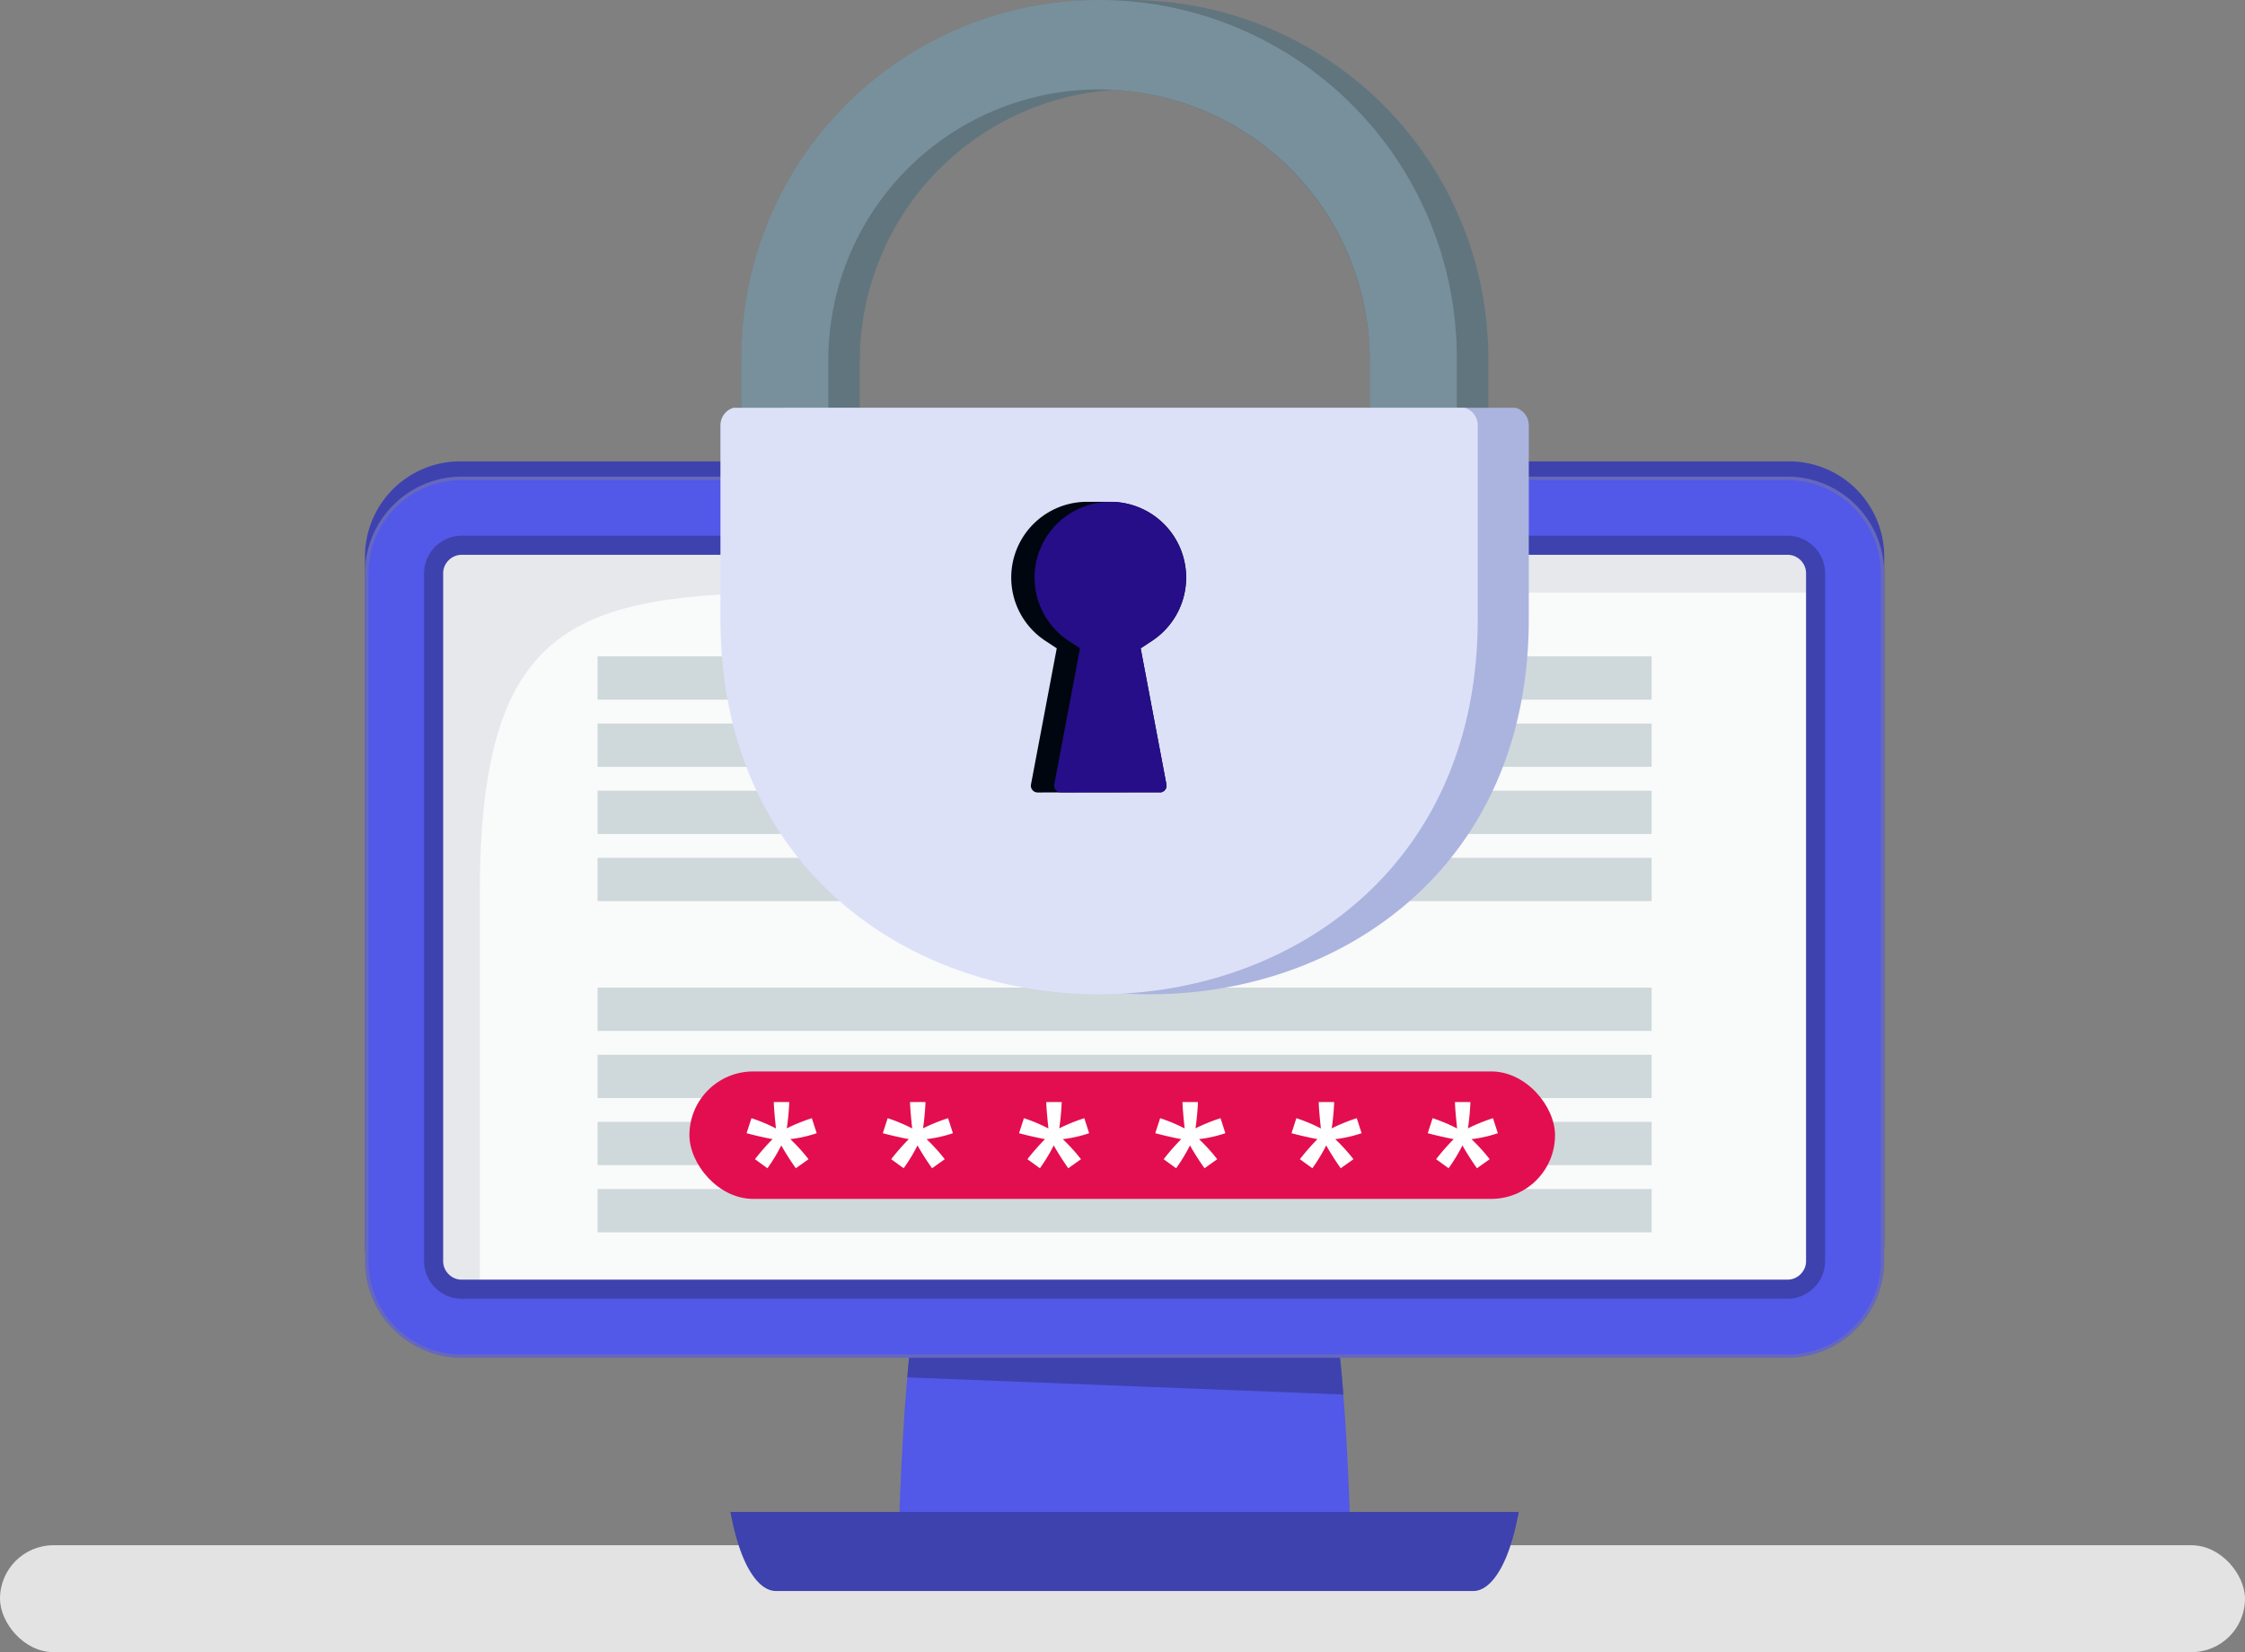 <svg xmlns="http://www.w3.org/2000/svg" width="254.871" height="187.6" viewBox="0 0 254.871 187.6">
  <rect x="0" y="0" width="254.871" height="187.6" fill="#808080" stroke="none"/>
  <g id="LOCKOUT" transform="translate(-555.564 -182)">
    <rect id="Rectangle_320" data-name="Rectangle 320" width="254.871" height="12.137" rx="6.068" transform="translate(555.564 357.463)" fill="#e3e3e3"/>
    <g id="Group_1820" data-name="Group 1820" transform="translate(597 182)">
      <path id="Path_1821" data-name="Path 1821" d="M191.349,491.97H342.208a3.208,3.208,0,0,0,3.193-3.185v-78.1a3.209,3.209,0,0,0-3.193-3.185H191.349a3.209,3.209,0,0,0-3.193,3.185v78.1a3.208,3.208,0,0,0,3.193,3.185Zm150.859,7.6H191.349a10.818,10.818,0,0,1-10.809-10.784v-78.1A10.817,10.817,0,0,1,191.349,399.9H342.208a10.818,10.818,0,0,1,10.809,10.784v78.1a10.818,10.818,0,0,1-10.809,10.784Z" transform="translate(-180.54 -347.514)" fill="#3e42ae" fill-rule="evenodd"/>
      <path id="Path_1822" data-name="Path 1822" d="M438.64,796.253h45.328c.894,0,1.706,5.151,2.294,13.447.271,3.826.495,8.324.657,13.3H435.688c.162-4.974.386-9.472.657-13.3C436.933,801.4,437.745,796.253,438.64,796.253Z" transform="translate(-375.066 -649.696)" fill="#5258e8" fill-rule="evenodd"/>
      <g id="Group_1813" data-name="Group 1813" transform="translate(41.508 171.688)">
        <path id="Path_1823" data-name="Path 1823" d="M439.545,911H360.393c-1.561,0-2.98-1.729-4.007-4.513a25.285,25.285,0,0,1-1.148-4.463H444.7a25.3,25.3,0,0,1-1.148,4.463C442.525,909.275,441.107,911,439.545,911Z" transform="translate(-355.239 -902.028)" fill="#3e42ae" fill-rule="evenodd"/>
        <path id="Path_1824" data-name="Path 1824" d="M355.338,902.58q-.051-.273-.1-.552H444.7q-.047.279-.1.552Z" transform="translate(-355.239 -902.028)" fill="#3e42ae" fill-rule="evenodd"/>
      </g>
      <path id="Path_1825" data-name="Path 1825" d="M488.348,807.742c.3,1.953.578,4.538.821,7.631l-49.506-1.948a68.478,68.478,0,0,1,1-7.559Z" transform="translate(-378.096 -657.025)" fill="#3e42ae" fill-rule="evenodd"/>
      <path id="Path_1826" data-name="Path 1826" d="M192.146,500.1H342.664a3.205,3.205,0,0,0,3.185-3.185v-78.1a3.205,3.205,0,0,0-3.185-3.185H192.146a3.205,3.205,0,0,0-3.186,3.185v78.1a3.205,3.205,0,0,0,3.186,3.185Zm150.518,7.6H192.146a10.805,10.805,0,0,1-10.784-10.784v-78.1a10.805,10.805,0,0,1,10.784-10.784H342.664a10.805,10.805,0,0,1,10.784,10.784v78.1a10.805,10.805,0,0,1-10.784,10.784Z" transform="translate(-181.167 -353.709)" fill="#5258e8" fill-rule="evenodd"/>
      <path id="Path_1827" data-name="Path 1827" d="M191.52,499.272H342.037a2.946,2.946,0,0,0,1.136-.227,3.048,3.048,0,0,0,1.626-1.626,2.939,2.939,0,0,0,.227-1.136v-78.1a2.939,2.939,0,0,0-.227-1.136,3.047,3.047,0,0,0-1.626-1.626,2.942,2.942,0,0,0-1.136-.228H191.52a2.94,2.94,0,0,0-1.136.228,3.048,3.048,0,0,0-1.627,1.626,2.944,2.944,0,0,0-.227,1.136v78.1a2.944,2.944,0,0,0,.227,1.136,3.048,3.048,0,0,0,1.627,1.626,2.94,2.94,0,0,0,1.136.228Zm150.517.391H191.52a3.329,3.329,0,0,1-1.286-.258,3.431,3.431,0,0,1-1.837-1.837,3.331,3.331,0,0,1-.258-1.286v-78.1a3.331,3.331,0,0,1,.258-1.286,3.433,3.433,0,0,1,1.837-1.837,3.331,3.331,0,0,1,1.286-.258H342.037a3.332,3.332,0,0,1,1.286.258,3.432,3.432,0,0,1,1.837,1.837,3.332,3.332,0,0,1,.258,1.286v78.1a3.331,3.331,0,0,1-.258,1.286,3.429,3.429,0,0,1-1.837,1.837,3.328,3.328,0,0,1-1.286.258Zm0,7.6H191.52a10.9,10.9,0,0,1-4.191-.834,11.054,11.054,0,0,1-5.955-5.955,10.9,10.9,0,0,1-.834-4.191v-78.1a10.9,10.9,0,0,1,.834-4.191,11.054,11.054,0,0,1,5.955-5.955,10.9,10.9,0,0,1,4.191-.834H342.037a10.9,10.9,0,0,1,4.191.834,11.055,11.055,0,0,1,5.955,5.954,10.906,10.906,0,0,1,.834,4.191v78.1a10.9,10.9,0,0,1-.834,4.191,11.054,11.054,0,0,1-5.955,5.955,10.9,10.9,0,0,1-4.191.834Zm-150.517-.391h0a10.511,10.511,0,0,1-4.041-.8,10.673,10.673,0,0,1-5.744-5.744,10.511,10.511,0,0,1-.8-4.041v-78.1a10.517,10.517,0,0,1,.8-4.041,10.674,10.674,0,0,1,5.744-5.744,10.512,10.512,0,0,1,4.041-.8H342.037a10.512,10.512,0,0,1,4.041.8,10.674,10.674,0,0,1,5.744,5.744,10.511,10.511,0,0,1,.8,4.041v78.1a10.51,10.51,0,0,1-.8,4.041,10.673,10.673,0,0,1-5.744,5.744,10.511,10.511,0,0,1-4.041.8Z" transform="translate(-180.54 -353.081)" fill="#6568be" fill-rule="evenodd"/>
      <path id="Path_1828" data-name="Path 1828" d="M216.529,524.478H367.046a3.205,3.205,0,0,0,3.185-3.185v-78.1A3.205,3.205,0,0,0,367.046,440H216.529a3.205,3.205,0,0,0-3.186,3.185v78.1a3.205,3.205,0,0,0,3.186,3.185Z" transform="translate(-205.549 -378.091)" fill="#e6e8ec" fill-rule="evenodd"/>
      <path id="Path_1829" data-name="Path 1829" d="M235.4,541.734H383.86a3.205,3.205,0,0,0,3.185-3.185v-75.91H272.1c-26.067,0-36.7,3.456-36.7,34.227Z" transform="translate(-222.363 -395.347)" fill="#f9fafa" fill-rule="evenodd"/>
      <path id="Path_1830" data-name="Path 1830" d="M213.046,519.91H363.564a2.06,2.06,0,0,0,.8-.158,2.18,2.18,0,0,0,1.146-1.146,2.059,2.059,0,0,0,.158-.8v-78.1a2.06,2.06,0,0,0-.158-.8,2.127,2.127,0,0,0-.458-.684l0,0a2.121,2.121,0,0,0-.684-.458,2.057,2.057,0,0,0-.8-.158H213.046a2.057,2.057,0,0,0-.8.158,2.179,2.179,0,0,0-1.146,1.146,2.059,2.059,0,0,0-.158.8v78.1a2.06,2.06,0,0,0,.158.8,2.182,2.182,0,0,0,1.146,1.146,2.061,2.061,0,0,0,.8.158Zm150.518,2.171H213.046a4.212,4.212,0,0,1-1.627-.328,4.3,4.3,0,0,1-2.317-2.317,4.211,4.211,0,0,1-.328-1.627v-78.1a4.211,4.211,0,0,1,.328-1.627,4.3,4.3,0,0,1,2.317-2.317,4.211,4.211,0,0,1,1.627-.328H363.564a4.211,4.211,0,0,1,1.627.328,4.321,4.321,0,0,1,1.383.929l0,0,0,0a4.326,4.326,0,0,1,.929,1.383,4.213,4.213,0,0,1,.328,1.627v78.1a4.211,4.211,0,0,1-.328,1.627,4.3,4.3,0,0,1-2.317,2.317A4.212,4.212,0,0,1,363.564,522.081Z" transform="translate(-202.066 -374.608)" fill="#3e42ae" fill-rule="evenodd"/>
      <g id="Group_1814" data-name="Group 1814" transform="translate(26.406 74.533)">
        <path id="Path_1831" data-name="Path 1831" d="M291.679,493.118H411.343v4.915H291.679v-4.915Zm0,22.872H411.343v4.915H291.679V515.99Zm0-7.624H411.343v4.915H291.679v-4.915Zm0-7.624H411.343v4.916H291.679Z" transform="translate(-291.679 -493.118)" fill="#cfd8db" fill-rule="evenodd"/>
        <path id="Path_1832" data-name="Path 1832" d="M291.679,651.406H411.343v4.915H291.679v-4.915Zm0,22.872H411.343v4.916H291.679v-4.916Zm0-7.624H411.343v4.915H291.679v-4.915Zm0-7.624H411.343v4.916H291.679Z" transform="translate(-291.679 -613.797)" fill="#cfd8db" fill-rule="evenodd"/>
      </g>
      <g id="Group_1818" data-name="Group 1818" transform="translate(40.353)">
        <g id="Group_1815" data-name="Group 1815" transform="translate(2.378)">
          <path id="Path_1833" data-name="Path 1833" d="M402.787,189.63a30.854,30.854,0,0,0-28.947,30.684v6.466H360.388v-6.748A40.712,40.712,0,0,1,401,179.424h3.58a40.712,40.712,0,0,1,40.609,40.608v6.748H431.734v-6.466a30.854,30.854,0,0,0-28.947-30.684Z" transform="translate(-360.388 -179.424)" fill="#61757e" fill-rule="evenodd"/>
          <path id="Path_1834" data-name="Path 1834" d="M431.734,226.78v-6.465a30.737,30.737,0,0,0-61.474,0v6.465h-9.872v-6.748a40.609,40.609,0,0,1,81.218,0v6.748Z" transform="translate(-360.388 -179.424)" fill="#78909c" fill-rule="evenodd"/>
        </g>
        <g id="Group_1817" data-name="Group 1817" transform="translate(0 46.301)">
          <path id="Path_1835" data-name="Path 1835" d="M376.26,374.3h83a2.066,2.066,0,0,1,1.488,1.977v21.965c0,56.87-85.975,56.87-85.975,0V376.274A2.065,2.065,0,0,1,376.26,374.3Z" transform="translate(-368.976 -374.297)" fill="#abb4de" fill-rule="evenodd"/>
          <path id="Path_1836" data-name="Path 1836" d="M351.866,374.3h83a2.066,2.066,0,0,1,1.488,1.977v21.965c0,56.87-85.974,56.87-85.974,0V376.274A2.065,2.065,0,0,1,351.866,374.3Z" transform="translate(-350.378 -374.297)" fill="#dce1f8" fill-rule="evenodd"/>
          <g id="Group_1816" data-name="Group 1816" transform="translate(33.019 10.678)">
            <path id="Path_1837" data-name="Path 1837" d="M506.352,452.225a.766.766,0,0,0,.612-.894l-2.925-15.454,1.282-.845a8.6,8.6,0,0,0-4.725-15.792h-2.642a8.6,8.6,0,0,0-4.724,15.792l1.283.846-2.914,15.4a.769.769,0,0,0,.742.966Q499.346,452.23,506.352,452.225Z" transform="translate(-489.35 -419.239)" fill="#000610" fill-rule="evenodd"/>
            <path id="Path_1838" data-name="Path 1838" d="M503.462,452.24l11.369-.015a.766.766,0,0,0,.612-.894l-2.925-15.454,1.282-.845a8.6,8.6,0,1,0-9.449,0l1.283.846-2.914,15.4A.769.769,0,0,0,503.462,452.24Z" transform="translate(-497.829 -419.239)" fill="#260e88" fill-rule="evenodd"/>
          </g>
        </g>
      </g>
      <g id="Group_1819" data-name="Group 1819" transform="translate(36.834 121.664)">
        <rect id="Rectangle_319" data-name="Rectangle 319" width="98.269" height="14.469" rx="7.235" transform="translate(0)" fill="#e30e4f"/>
        <path id="Path_1839" data-name="Path 1839" d="M362.879,709.654l.552-1.706a18.544,18.544,0,0,1,2.781,1.166c-.153-1.45-.235-2.451-.243-2.995h1.755a28.983,28.983,0,0,1-.28,2.982,20.794,20.794,0,0,1,2.842-1.153l.552,1.706a14.785,14.785,0,0,1-2.995.675,20.021,20.021,0,0,1,2.068,2.278l-1.442,1.026a30.008,30.008,0,0,1-1.652-2.591,19.706,19.706,0,0,1-1.57,2.591l-1.417-1.026a24.979,24.979,0,0,1,1.994-2.278q-1.551-.3-2.945-.675Zm15.466,0,.552-1.706a18.546,18.546,0,0,1,2.781,1.166c-.152-1.45-.235-2.451-.243-2.995h1.755a28.977,28.977,0,0,1-.28,2.982,20.8,20.8,0,0,1,2.842-1.153l.552,1.706a14.786,14.786,0,0,1-2.995.675,19.992,19.992,0,0,1,2.068,2.278l-1.442,1.026a30.084,30.084,0,0,1-1.652-2.591,19.682,19.682,0,0,1-1.57,2.591l-1.417-1.026a25.015,25.015,0,0,1,1.994-2.278q-1.551-.3-2.945-.675Zm15.466,0,.552-1.706a18.544,18.544,0,0,1,2.781,1.166c-.152-1.45-.235-2.451-.243-2.995h1.755a28.983,28.983,0,0,1-.28,2.982,20.791,20.791,0,0,1,2.842-1.153l.552,1.706a14.786,14.786,0,0,1-2.995.675,20.012,20.012,0,0,1,2.068,2.278l-1.442,1.026a30.076,30.076,0,0,1-1.652-2.591,19.682,19.682,0,0,1-1.57,2.591l-1.417-1.026a25.018,25.018,0,0,1,1.994-2.278q-1.551-.3-2.945-.675Zm15.466,0,.552-1.706a18.535,18.535,0,0,1,2.781,1.166c-.152-1.45-.235-2.451-.243-2.995h1.755a28.974,28.974,0,0,1-.28,2.982,20.791,20.791,0,0,1,2.842-1.153l.552,1.706a14.782,14.782,0,0,1-2.995.675,20.015,20.015,0,0,1,2.068,2.278l-1.442,1.026a30,30,0,0,1-1.652-2.591,19.686,19.686,0,0,1-1.57,2.591l-1.417-1.026a24.959,24.959,0,0,1,1.994-2.278q-1.551-.3-2.945-.675Zm15.466,0,.552-1.706a18.554,18.554,0,0,1,2.781,1.166c-.153-1.45-.235-2.451-.243-2.995h1.755a29.1,29.1,0,0,1-.28,2.982,20.768,20.768,0,0,1,2.842-1.153l.552,1.706a14.782,14.782,0,0,1-2.995.675,20.014,20.014,0,0,1,2.068,2.278l-1.442,1.026a30.01,30.01,0,0,1-1.652-2.591,19.689,19.689,0,0,1-1.57,2.591l-1.417-1.026a24.97,24.97,0,0,1,1.994-2.278q-1.551-.3-2.945-.675Zm15.466,0,.552-1.706a18.551,18.551,0,0,1,2.781,1.166c-.153-1.45-.235-2.451-.243-2.995h1.755a29.037,29.037,0,0,1-.28,2.982,20.783,20.783,0,0,1,2.842-1.153l.552,1.706a14.782,14.782,0,0,1-2.995.675,20.014,20.014,0,0,1,2.068,2.278l-1.442,1.026a30,30,0,0,1-1.652-2.591,19.688,19.688,0,0,1-1.57,2.591l-1.417-1.026a24.969,24.969,0,0,1,1.994-2.278Q441.605,710.027,440.211,709.654Z" transform="translate(-356.39 -702.642)" fill="#fff" fill-rule="evenodd"/>
      </g>
    </g>
  </g>
</svg>
